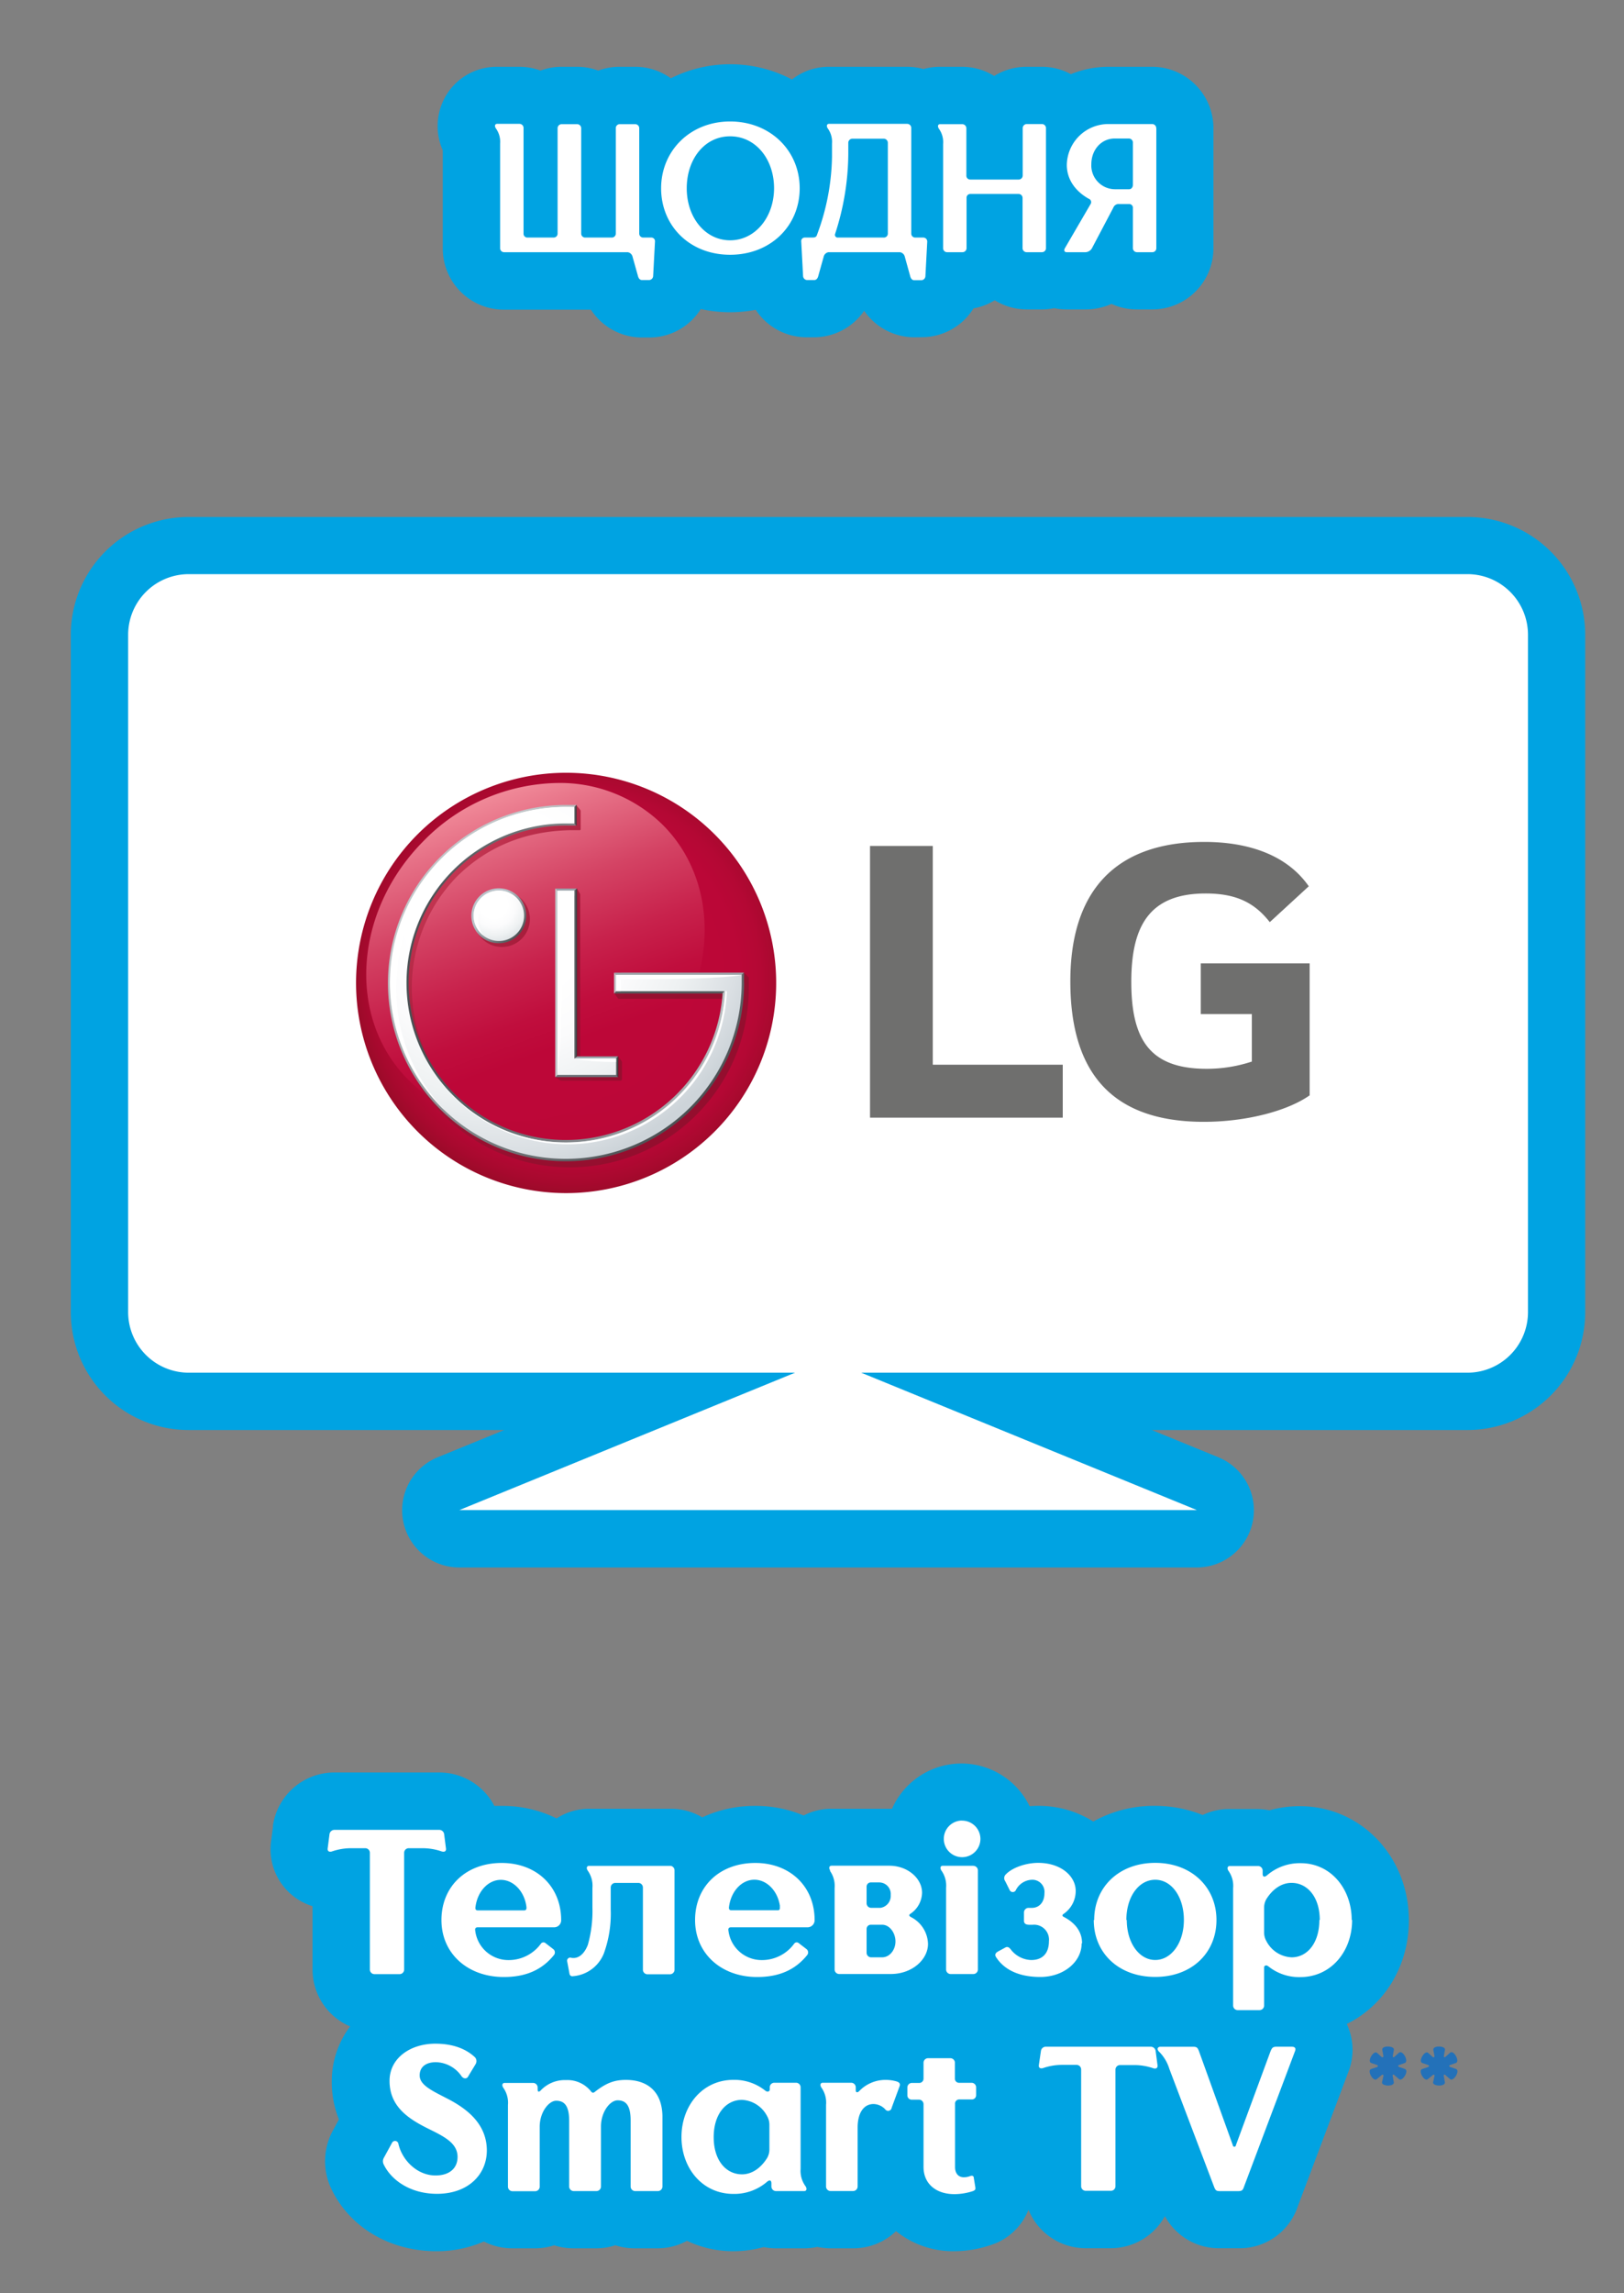 <svg xmlns="http://www.w3.org/2000/svg" xmlns:xlink="http://www.w3.org/1999/xlink" viewBox="0 0 354.86 500.84"><rect x="0" y="0" width="354.86" height="500.84" fill="#808080" stroke="none"/><defs><radialGradient id="a" cx="-903.2" cy="95.45" r="1.5" gradientTransform="matrix(31.93, 0, 0, -31.93, 28964.28, 3261.17)" gradientUnits="userSpaceOnUse"><stop offset="0" stop-color="#bd0738"/><stop offset="0.5" stop-color="#bd0738"/><stop offset="0.76" stop-color="#bb0737"/><stop offset="0.86" stop-color="#b40834"/><stop offset="0.94" stop-color="#a7092e"/><stop offset="1" stop-color="#990b28"/></radialGradient><linearGradient id="b" x1="104.9" y1="174.7" x2="129.11" y2="241.23" gradientUnits="userSpaceOnUse"><stop offset="0" stop-color="#f08998"/><stop offset="0.11" stop-color="#e67086"/><stop offset="0.33" stop-color="#d44364"/><stop offset="0.53" stop-color="#c8224c"/><stop offset="0.69" stop-color="#c00e3d"/><stop offset="0.8" stop-color="#bd0738"/><stop offset="1" stop-color="#bd0738"/></linearGradient><linearGradient id="c" x1="93.07" y1="191.15" x2="148.61" y2="246.69" gradientUnits="userSpaceOnUse"><stop offset="0" stop-color="#cc3c58"/><stop offset="0.06" stop-color="#c23450"/><stop offset="0.23" stop-color="#ae2341"/><stop offset="0.41" stop-color="#9f1736"/><stop offset="0.64" stop-color="#971030"/><stop offset="1" stop-color="#940e2e"/></linearGradient><linearGradient id="d" x1="125.06" y1="212.78" x2="126.08" y2="212.78" gradientUnits="userSpaceOnUse"><stop offset="0" stop-color="#c2c6c9"/><stop offset="0.1" stop-color="#b1b5b8"/><stop offset="0.53" stop-color="#6d7174"/><stop offset="0.84" stop-color="#43474a"/><stop offset="1" stop-color="#33373a"/></linearGradient><linearGradient id="e" x1="134.19" y1="232.97" x2="135.09" y2="232.97" gradientUnits="userSpaceOnUse"><stop offset="0" stop-color="#bec3c8"/><stop offset="0.11" stop-color="#acb1b6"/><stop offset="0.53" stop-color="#6b6f72"/><stop offset="0.84" stop-color="#424648"/><stop offset="1" stop-color="#323638"/></linearGradient><linearGradient id="f" x1="-858.56" y1="144.47" x2="-857.52" y2="144.47" gradientTransform="matrix(8.1, 8.1, 8.1, -8.1, 5890.9, 8322.99)" gradientUnits="userSpaceOnUse"><stop offset="0" stop-color="#bac3c9"/><stop offset="1" stop-color="#26292b"/></linearGradient><linearGradient id="g" x1="-919.72" y1="104.01" x2="-918.67" y2="104.01" gradientTransform="matrix(53.1, 53.1, 53.1, -53.1, 43410.33, 54555.58)" gradientUnits="userSpaceOnUse"><stop offset="0" stop-color="#c2c6c9"/><stop offset="1" stop-color="#404548"/></linearGradient><linearGradient id="h" x1="-945.14" y1="99.57" x2="-944.1" y2="99.57" gradientTransform="matrix(-67.41, 0, 0, 67.41, -63548.57, -6497.07)" gradientUnits="userSpaceOnUse"><stop offset="0" stop-color="#c2c6c9"/><stop offset="1" stop-color="#4c5155"/></linearGradient><linearGradient id="i" x1="125.1" y1="178.06" x2="125.99" y2="178.06" xlink:href="#e"/><radialGradient id="j" cx="391.78" cy="-157.95" r="84.26" gradientTransform="translate(-164.93 308.49) scale(0.7)" gradientUnits="userSpaceOnUse"><stop offset="0" stop-color="#fff"/><stop offset="0.35" stop-color="#fff"/><stop offset="0.53" stop-color="#fbfbfc"/><stop offset="0.72" stop-color="#eef1f2"/><stop offset="0.91" stop-color="#dadfe3"/><stop offset="1" stop-color="#cdd4d9"/></radialGradient><radialGradient id="k" cx="389.71" cy="-158.53" r="12.3" gradientTransform="translate(-164.93 308.49) scale(0.7)" gradientUnits="userSpaceOnUse"><stop offset="0" stop-color="#fff"/><stop offset="0.35" stop-color="#fff"/><stop offset="0.57" stop-color="#fbfbfc"/><stop offset="0.79" stop-color="#eef1f2"/><stop offset="1" stop-color="#dce1e4"/></radialGradient></defs><title>Vector Smart Object1</title><path d="M199.77,73.66a13.31,13.31,0,0,1-10.94-5.78,13.33,13.33,0,0,1-10.94,5.78h-1.56a13.28,13.28,0,0,1-11.2-6,29.62,29.62,0,0,1-12-.17,13.26,13.26,0,0,1-11.31,6.22h-1.56a13.33,13.33,0,0,1-11.14-6.08h-19A13.35,13.35,0,0,1,96.75,54.24V32.83a13.08,13.08,0,0,1,.36-11.34,12.88,12.88,0,0,1,11.46-6.9h4.92a13.41,13.41,0,0,1,4.62.82,13.31,13.31,0,0,1,4.61-.82h3.36a13.27,13.27,0,0,1,4.65.83,13.16,13.16,0,0,1,4.63-.83h3.44a13.26,13.26,0,0,1,7.78,2.51,29,29,0,0,1,26.47.26,13,13,0,0,1,8-2.77h17.12a13.44,13.44,0,0,1,3.61.49,13.33,13.33,0,0,1,3.58-.49h4.88a13.4,13.4,0,0,1,7,2,13.4,13.4,0,0,1,7-2h3.28A13.3,13.3,0,0,1,234,16.2a21.76,21.76,0,0,1,8.24-1.61h9.48A13.41,13.41,0,0,1,265.15,28V54.24a13.36,13.36,0,0,1-13.34,13.34h-3.36a13.34,13.34,0,0,1-5.58-1.21,13.83,13.83,0,0,1-5.66,1.21h-4.16a12.64,12.64,0,0,1-2.68-.28,12.9,12.9,0,0,1-2.73.28h-3.28a13.39,13.39,0,0,1-7-2,13.31,13.31,0,0,1-4.64,1.77,13.29,13.29,0,0,1-11.35,6.29Z" fill="#00a3e2"/><path d="M143.12,52.76l-.4,7.52a.92.92,0,0,1-.88.88h-1.56c-.48,0-.76-.4-.88-.88L138.2,56a1.27,1.27,0,0,0-1.08-.92h-27a.87.87,0,0,1-.84-.84V31.37a5,5,0,0,0-.92-3.32c-.36-.52-.2-1,.24-1h4.92a.89.89,0,0,1,.88.88V51a.83.83,0,0,0,.84.88H121a.85.85,0,0,0,.84-.88V28a.89.89,0,0,1,.88-.88h3.36A.89.89,0,0,1,127,28V51a.86.86,0,0,0,.88.88h5.76a.87.87,0,0,0,.92-.88V28a.85.85,0,0,1,.84-.88h3.44a.88.88,0,0,1,.84.88V51a.86.86,0,0,0,.88.88h1.8A.8.8,0,0,1,143.12,52.76Zm31.62-11.64c0,8.2-6.36,14.52-15.2,14.52s-15.08-6.32-15.08-14.52,6.36-14.59,15.08-14.59S174.74,32.85,174.74,41.12Zm-5.6,0c0-6.35-4-11.35-9.6-11.35s-9.48,5-9.48,11.35,4,11.36,9.48,11.36S169.14,47.44,169.14,41.08Zm33.47,11.68-.4,7.52a.92.92,0,0,1-.88.88h-1.56c-.48,0-.76-.4-.88-.88L197.69,56a1.27,1.27,0,0,0-1.08-.92H181.05A1.27,1.27,0,0,0,180,56l-1.2,4.28c-.12.48-.4.88-.88.88h-1.56a.92.92,0,0,1-.88-.88l-.4-7.52a.77.77,0,0,1,.76-.88h1.56c.8,0,1-.12,1.2-.8a50.45,50.45,0,0,0,3.2-16.83V31.37a5,5,0,0,0-.92-3.32c-.36-.52-.2-1,.24-1h17.12a.89.89,0,0,1,.88.88V51a.86.86,0,0,0,.88.88h1.76A.86.86,0,0,1,202.61,52.76ZM194,31.21a.9.9,0,0,0-.88-.92h-6.88a.9.9,0,0,0-.88.92v2.36a57,57,0,0,1-2.88,17.51.59.59,0,0,0,.6.8h10A.86.86,0,0,0,194,51Zm33.67-4.12h-3.28a.9.9,0,0,0-.92.88V38.33a.88.88,0,0,1-.84.88H212a.83.83,0,0,1-.84-.88V28a.9.9,0,0,0-.92-.88H205.4c-.44,0-.6.44-.24,1a5,5,0,0,1,.92,3.32V54.24a.87.87,0,0,0,.84.84h3.36a.89.89,0,0,0,.92-.84v-11a.82.82,0,0,1,.84-.88H222.6a.87.87,0,0,1,.84.88v11a.89.89,0,0,0,.92.84h3.28a.89.89,0,0,0,.92-.84V28A.9.9,0,0,0,227.64,27.09Zm25,.88V54.24a.87.87,0,0,1-.84.84h-3.36a.89.89,0,0,1-.92-.84v-8.8a.81.81,0,0,0-.84-.88h-2.16a1.23,1.23,0,0,0-1.28.8l-4.68,8.88a1.75,1.75,0,0,1-1.36.84h-4.16c-.48,0-.64-.4-.4-.84l5.64-9.68a.78.78,0,0,0-.4-1.15c-2.68-1.49-4.8-4-4.8-7.4a9.08,9.08,0,0,1,9.16-8.92h9.48A.9.9,0,0,1,252.65,28Zm-5.12,3.28a.9.9,0,0,0-.84-1h-3.12c-3,0-5.12,2.52-5.12,5.6a5.19,5.19,0,0,0,5.12,5.48h3.12c.52,0,.84-.44.84-1Z" fill="#fff"/><path d="M100.38,342.33a12.5,12.5,0,0,1-4.74-24.07l14.54-5.95h-69a25.74,25.74,0,0,1-25.71-25.7v-148a25.74,25.74,0,0,1,25.71-25.7H320.68a25.73,25.73,0,0,1,25.7,25.7v148a25.73,25.73,0,0,1-25.7,25.7h-69l14.54,5.95a12.5,12.5,0,0,1-4.74,24.07Z" fill="#00a3e2"/><path d="M208.53,491.65a19.85,19.85,0,0,1-12.74-4.38,13.47,13.47,0,0,1-9.34,3.75H181.5a13.78,13.78,0,0,1-2.9-.31,13.64,13.64,0,0,1-2.87.31h-6.17a13.39,13.39,0,0,1-2.71-.27,24.71,24.71,0,0,1-6.62.9,23.39,23.39,0,0,1-10.12-2.27,13.41,13.41,0,0,1-6.46,1.64h-5a13.23,13.23,0,0,1-4.19-.67,13.23,13.23,0,0,1-4.19.67h-5a13.4,13.4,0,0,1-4.18-.66,13.58,13.58,0,0,1-4.2.66h-5a13.4,13.4,0,0,1-6.15-1.49,25.6,25.6,0,0,1-10.38,2.12c-10.14,0-18.92-5.19-22.93-13.55a14,14,0,0,1,.26-12.71l1.37-2.52a21.74,21.74,0,0,1-1.56-8.5,19.81,19.81,0,0,1,4-11.81,13.52,13.52,0,0,1-8.21-12.41V416.3A13,13,0,0,1,59.25,402l.4-3.08c0-.1,0-.2,0-.3A13.57,13.57,0,0,1,73.17,387.1H95.92a13.57,13.57,0,0,1,12.1,7.3c.53,0,1.06,0,1.6,0a26.71,26.71,0,0,1,12,2.73,13.07,13.07,0,0,1,7.13-2.1h17.84a13.43,13.43,0,0,1,6.86,1.87,27.17,27.17,0,0,1,11.57-2.5,26.88,26.88,0,0,1,10.58,2.1,13.08,13.08,0,0,1,6-1.47h13.31a16.57,16.57,0,0,1,30.06-.57c.63-.05,1.23-.07,1.81-.07a22.43,22.43,0,0,1,12.11,3.42,27.16,27.16,0,0,1,13.44-3.42,28.08,28.08,0,0,1,10.47,2,13.09,13.09,0,0,1,5.7-1.3h6.18a14.31,14.31,0,0,1,2.71.27,24.64,24.64,0,0,1,6.61-.9c13.38,0,23.85,11,23.85,24.93,0,10.13-5.48,18.68-13.57,22.63a13.27,13.27,0,0,1,.46,10.19l-11.17,29.68A13.38,13.38,0,0,1,270.47,491H266.6a13.4,13.4,0,0,1-12.06-7,13.52,13.52,0,0,1-11.82,7h-5.5a13.52,13.52,0,0,1-12.49-8.39,13.2,13.2,0,0,1-6.91,7.2A25.16,25.16,0,0,1,208.53,491.65Z" fill="#00a3e2"/><path d="M320.68,125.39H41.23A13.25,13.25,0,0,0,28,138.59v148a13.25,13.25,0,0,0,13.21,13.2H173.72l-73.34,30H261.52l-73.34-30h132.5a13.24,13.24,0,0,0,13.2-13.2v-148A13.24,13.24,0,0,0,320.68,125.39Z" fill="#fff"/><path d="M87.32,431.14h-5.5a1,1,0,0,1-1-1v-25.5a1,1,0,0,0-1-1H76.6a12.78,12.78,0,0,0-4,.68c-.63.22-1.08,0-1-.63l.4-3.11a1.1,1.1,0,0,1,1.13-.95H95.92a1.08,1.08,0,0,1,1.13.95l.4,3.11c.09.63-.36.85-1,.63a12.77,12.77,0,0,0-4-.68H89.25a1,1,0,0,0-.94,1v25.5A1,1,0,0,1,87.32,431.14Zm9.14-11.81c0-7.29,5.32-12.47,13.16-12.47,7.66,0,13,5.18,13,12.47v.14a1.54,1.54,0,0,1-1.44,1.44h-16.8c-.41,0-.63.23-.54.72a7.3,7.3,0,0,0,7.16,6.44,8.71,8.71,0,0,0,7.21-3.6.68.68,0,0,1,1-.09l1.75,1.35a.93.93,0,0,1,.14,1.17c-2.61,3.29-6.17,4.87-11,4.87C102.18,431.77,96.46,426.63,96.46,419.33Zm7.93-2.11h10.14c.4,0,.58-.23.49-.86-.45-3.33-2.84-5.81-5.58-5.81s-5.09,2.48-5.54,5.9C103.81,417,104,417.22,104.39,417.22Zm42.17-9.73H128.72c-.5,0-.68.49-.27,1.08a5.67,5.67,0,0,1,1,3.74v4.23a27.21,27.21,0,0,1-1,8.2c-.54,1.44-1.71,3.15-3.6,2.84a.68.68,0,0,0-.91.81l.5,2.66a.63.63,0,0,0,.77.54,7.92,7.92,0,0,0,6.75-5,25.45,25.45,0,0,0,1.49-9.55v-4.82a1,1,0,0,1,1-1h5.09a1,1,0,0,1,.94,1v18a1,1,0,0,0,1,.95h4.91a1,1,0,0,0,1-.95V408.43A1,1,0,0,0,146.56,407.49ZM178,419.33v.14a1.55,1.55,0,0,1-1.44,1.44H159.71c-.4,0-.63.23-.54.72a7.31,7.31,0,0,0,7.17,6.44,8.71,8.71,0,0,0,7.21-3.6.68.68,0,0,1,1-.09l1.75,1.35a.94.94,0,0,1,.14,1.17c-2.61,3.29-6.17,4.87-11,4.87-7.84,0-13.56-5.14-13.56-12.44s5.32-12.47,13.16-12.47C172.64,406.86,178,412,178,419.33Zm-7.57-3c-.45-3.33-2.84-5.81-5.59-5.81s-5.09,2.48-5.54,5.9c-.09.59.14.77.5.77H169.9C170.3,417.22,170.48,417,170.39,416.36Zm11-7.79c-.41-.59-.23-1.08.27-1.08h12.61c4.06,0,7.17,2.79,7.17,5.9a5.68,5.68,0,0,1-2.53,4.59c-.4.27-.31.45,0,.68a6.78,6.78,0,0,1,3.83,5.9c0,3.42-3.47,6.58-8.11,6.58H183.32a1,1,0,0,1-.95-.95V412.31A5.62,5.62,0,0,0,181.34,408.57Zm7.93,7.12a1,1,0,0,0,.94,1h2.12a2.64,2.64,0,0,0,2.21-2.8,2.53,2.53,0,0,0-2.52-2.75h-1.81a.92.92,0,0,0-.94.95Zm0,10.81a1,1,0,0,0,.94,1h2.44c1.71,0,2.93-1.67,2.93-3.47s-1.22-3.65-2.93-3.65h-2.44a.92.92,0,0,0-.94.95Zm23.42-19H206c-.5,0-.68.49-.27,1.08a5.68,5.68,0,0,1,1,3.74v17.88a1,1,0,0,0,1,.95h4.95a1,1,0,0,0,1-.95V408.48A1,1,0,0,0,212.69,407.49Zm-2.61-9.87a4,4,0,1,0,4.06,4A4,4,0,0,0,210.08,397.62Zm26.27,26.8c0-2.52-1.49-4.46-4-5.76-.36-.18-.4-.41,0-.68a6.05,6.05,0,0,0,2.61-5c0-3.2-3.19-6.12-8.2-6.12-2.61,0-5.63,1-7.07,2.52a1.12,1.12,0,0,0-.13,1.48l1,2a.75.75,0,0,0,1.3,0,4.08,4.08,0,0,1,3.38-2.3,2.65,2.65,0,0,1,2.89,2.93c0,2-1.17,3.2-2.75,3.2h-.72a1,1,0,0,0-1,.94v1.89c0,.68.54.86,1.17.86h.72a3.26,3.26,0,0,1,3.56,3.6c0,2.48-1.26,4.1-3.88,4.1a5.86,5.86,0,0,1-4.37-2.2c-.27-.36-.67-.86-1.26-.54l-1.57.85c-.77.41-.68.86-.55,1.13,1.49,2.43,4.46,4.46,9.74,4.46C232.34,431.77,236.35,428.52,236.35,424.42Zm2.65-5.09c0-7.16,5.41-12.47,13.34-12.47s13.38,5.31,13.38,12.47-5.36,12.44-13.38,12.44S239,426.5,239,419.33Zm7.12,0c0,5,2.71,8.74,6.22,8.74s6.26-3.73,6.26-8.74-2.66-8.78-6.26-8.78S246.12,414.24,246.12,419.33Zm49.24,0c0,6.85-4.59,12.48-11.35,12.48a10.75,10.75,0,0,1-6.94-2.34c-.63-.49-.94,0-.94.18V438a1,1,0,0,1-1,1h-4.77a1,1,0,0,1-1-1V412.35a5.63,5.63,0,0,0-1-3.74c-.4-.58-.22-1.08.27-1.08h6.18a1,1,0,0,1,1,1v.68c0,.81.49.76,1,.31a10.94,10.94,0,0,1,7.3-2.61C290.77,406.9,295.36,412.49,295.36,419.33Zm-7.07,0c0-5-2.7-8.1-6.17-8.1-2.21,0-4.15,1.39-5.5,3.55a3.77,3.77,0,0,0-.49,1.85v5.45a3.74,3.74,0,0,0,.49,1.85,6.53,6.53,0,0,0,5.5,3.56C285.59,427.49,288.29,424.42,288.29,419.33ZM97.7,458.3c-3.33-1.72-6-2.93-6-5.05,0-1.8,1.31-2.88,3.56-2.88a7,7,0,0,1,5.59,3.06c.4.58,1.17.68,1.48,0l1.58-2.61a1.28,1.28,0,0,0-.09-1.49c-1.94-1.84-4.78-3-8.7-3-5.45,0-10,3.15-10,8.11,0,5.81,4.37,8.47,9,10.72,3.16,1.57,5.86,3,5.86,5.9,0,2.43-1.71,4.05-4.82,4.05-4,0-7.3-3.33-8.11-6.93a.74.74,0,0,0-1.35-.27l-1.89,3.46a1.57,1.57,0,0,0,0,1.27c1.71,3.6,6,6.48,11.67,6.48,6.8,0,10.9-4.19,10.9-9.5C106.35,463.57,101.62,460.32,97.7,458.3Zm39.06-4.06c-2.66,0-4.37.77-6.67,2.52-.45.41-.67.32-.94,0a6.58,6.58,0,0,0-5.45-2.48,7.25,7.25,0,0,0-5.59,2.3c-.4.36-.63.31-.63-.36v-.32a1,1,0,0,0-1-1h-6.22c-.49,0-.67.5-.27,1.08a5.63,5.63,0,0,1,1,3.74v17.89a1,1,0,0,0,.94.94h5a1,1,0,0,0,1-.94V464.47c0-3.2,2-5.68,3.6-5.68,1.85,0,2.84,1.17,2.84,4.42v14.37a1,1,0,0,0,.95.94h5a1,1,0,0,0,1-.94V464.42c0-3.24,2-5.72,3.64-5.72,1.85,0,2.84,1.17,2.84,4.41v14.47a1,1,0,0,0,.95.94h5a1,1,0,0,0,1-.94V462.12C144.65,456.67,141.36,454.24,136.76,454.24ZM176,477.44c.41.59.23,1.08-.27,1.08h-6.17a1,1,0,0,1-1-1v-.67c0-.82-.5-.77-1-.32a10.94,10.94,0,0,1-7.3,2.61c-6.75,0-11.35-5.58-11.35-12.43s4.6-12.48,11.35-12.48a10.78,10.78,0,0,1,6.94,2.34c.63.5,1,.05,1-.18v-.58a1,1,0,0,1,1-.95H174a1,1,0,0,1,.94.95V473.7A5.67,5.67,0,0,0,176,477.44ZM168.12,464a3.74,3.74,0,0,0-.5-1.85,6.54,6.54,0,0,0-5.49-3.55c-3.47,0-6.18,3.06-6.18,8.15s2.71,8.11,6.18,8.11c2.2,0,4.14-1.4,5.49-3.56a3.74,3.74,0,0,0,.5-1.85ZM196,454.6a8.29,8.29,0,0,0-2.38-.36,7.94,7.94,0,0,0-5.91,2.48c-.4.36-.72.27-.72-.23v-.63a1,1,0,0,0-1-1h-6.22c-.49,0-.67.5-.27,1.08a5.63,5.63,0,0,1,1,3.74v17.89a1,1,0,0,0,.95.94h4.95a1,1,0,0,0,1-.94V464.65c0-3.16,1.31-5.14,3.47-5.14a3.57,3.57,0,0,1,2.57,1.17.78.78,0,0,0,1.4-.36l1.71-4.64C196.81,455.1,196.5,454.78,196,454.6Zm16.31.27h-2.75a.88.88,0,0,1-.9-.9V450.5a1,1,0,0,0-1-1h-4.91a1,1,0,0,0-.95,1V454a.93.93,0,0,1-1,.9h-1.53a1,1,0,0,0-1,.95v1.75a.93.93,0,0,0,1,.95h1.53a1,1,0,0,1,1,1v13.7c0,3.65,2.7,5.94,6.76,5.94a13.16,13.16,0,0,0,4.05-.67c.5-.23.59-.36.5-.9l-.32-1.94c0-.36-.22-.63-.76-.45a3.88,3.88,0,0,1-1.45.27c-1.12,0-1.89-.81-1.89-2.21V459.51a.9.9,0,0,1,.9-1h2.75a.92.92,0,0,0,.95-.95v-1.75A1,1,0,0,0,212.31,454.87Zm39-7.88H228.57a1.08,1.08,0,0,0-1.12.94L227,451c-.09.63.36.86,1,.63a12.79,12.79,0,0,1,4-.67h3.24a1,1,0,0,1,1,1v25.5a1,1,0,0,0,1,1h5.5a1,1,0,0,0,1-1V452a1,1,0,0,1,.95-1h3.24a12.85,12.85,0,0,1,4,.67c.63.23,1.08,0,1-.63l-.41-3.11A1.08,1.08,0,0,0,251.32,447Zm31,0h-3.38c-.81,0-1,.27-1.31,1l-7.56,20.5a.34.34,0,0,1-.68,0L262,448c-.31-.81-.49-1-1.3-1h-7.12c-.63,0-.9.54-.27,1.12a9,9,0,0,1,2.2,3.7l9.78,25.77c.32.81.5.94,1.31.94h3.87c.86,0,1.08-.13,1.35-.94L283,447.89C283.18,447.39,283,447,282.32,447Z" fill="#fff"/><path d="M300.93,451.42a.22.22,0,0,0,0-.42l-1.29-.45c-1-.33.54-2.91,1.29-2.19l1,.9a.23.23,0,0,0,.36-.21l-.24-1.32c-.12-.54.54-.78,1.23-.78s1.41.27,1.29.75l-.24,1.35a.2.2,0,0,0,.33.18l1-.9c.84-.78,2.25,1.92,1.29,2.22l-1.29.45c-.21.06-.15.33,0,.39l1.29.45c1.05.33-.51,2.88-1.26,2.22l-1.05-.9a.19.19,0,0,0-.33.18l.24,1.35c.12.54-.54.78-1.23.78s-1.47-.27-1.32-.78l.3-1.35c.06-.18-.21-.33-.36-.18l-1.05.87c-.81.78-2.25-1.86-1.29-2.16Z" fill="#2371b9"/><path d="M312.09,451.42a.22.22,0,0,0,0-.42l-1.29-.45c-1-.33.54-2.91,1.29-2.19l1,.9a.23.23,0,0,0,.36-.21l-.24-1.32c-.12-.54.54-.78,1.23-.78s1.41.27,1.29.75l-.24,1.35a.2.2,0,0,0,.33.18l1-.9c.84-.78,2.25,1.92,1.29,2.22l-1.29.45c-.21.06-.15.33,0,.39l1.29.45c1.05.33-.51,2.88-1.26,2.22l-1.05-.9a.19.19,0,0,0-.33.18l.24,1.35c.12.54-.54.78-1.23.78s-1.47-.27-1.32-.78l.3-1.35c.06-.18-.21-.33-.36-.18l-1.05.87c-.81.78-2.25-1.86-1.29-2.16Z" fill="#2371b9"/><polygon points="203.82 184.75 190.11 184.75 190.11 244.09 232.22 244.09 232.22 232.53 203.82 232.53 203.82 184.75" fill="#6f6f6e"/><path d="M262.38,221.47h11.16v10.37a31.34,31.34,0,0,1-9.88,1.58c-12.35,0-16.46-6.28-16.46-19,0-12.15,3.92-19.29,16.26-19.29,6.85,0,10.77,2.15,14,6.26l8.52-7.83c-5.19-7.44-14.3-9.69-22.82-9.69-19.19,0-29.28,10.47-29.28,30.45S243,245,263.06,245c9.21,0,18.22-2.35,23.11-5.78V210.4H262.38Z" fill="#6f6f6e"/><path d="M123.67,168.77A45.9,45.9,0,1,0,169.6,215v-.72A45.91,45.91,0,0,0,123.67,168.77Z" fill="url(#a)"/><path d="M92.62,183.6c-15.33,15.34-16.89,38.71-3.42,52.18s36.82,11.92,52.16-3.42,16.92-38.74,3.46-52.21A32,32,0,0,0,121.88,171,41.82,41.82,0,0,0,92.62,183.6" fill="url(#b)"/><path d="M121.32,235.24l1.13-.65V195.82l-.28-.46.28-.08v-.06h.2l3.43-1.17.61,1.06a.42.42,0,0,1,.09.29l0,35.31h8.35l.67,1a.63.63,0,0,1,.1.43v3.55a.29.29,0,0,1-.26.31H122.84a1.14,1.14,0,0,1-.64-.19Zm41.41-22.68H134.34v4.54l.7.95h0a.36.36,0,0,0,.24.09H159a34.61,34.61,0,0,1-58.92,22,34.68,34.68,0,0,1-.19-48.74c6.56-6.46,14.8-9.88,24.68-10.09l1.86,0h.21c.13,0,.24,0,.24-.3v-3.73a.74.74,0,0,0-.09-.4l-.84-1-1.89.27-.95.31c-21.56,0-37.73,18-37.73,39.48a39.12,39.12,0,0,0,78.24-.23v-2.24Zm-53.11-18a6.13,6.13,0,1,0,6.17,6.13A6.15,6.15,0,0,0,109.62,194.59Z" fill="url(#c)"/><polygon points="122.25 234.35 121.32 235.24 135.09 235.24 134.19 234.32 122.25 234.35" fill="#6b7277"/><polygon points="134.19 231.58 135.09 230.71 126.08 230.71 125.01 231.58 134.19 231.58" fill="#96a2a9"/><polygon points="126.08 194.05 121.32 194.05 122.21 194.9 125.06 194.89 126.08 194.05" fill="#98a1a8"/><polygon points="125.08 231.51 126.08 230.71 126.08 194.05 125.06 194.89 125.08 231.51" fill="url(#d)"/><polygon points="134.19 231.58 134.19 234.32 135.09 235.24 135.09 230.71 134.19 231.58" fill="url(#e)"/><polygon points="121.32 194.05 121.32 235.24 122.25 234.35 122.21 194.9 121.32 194.05" fill="#c2c6c9"/><path d="M103.93,200a5.1,5.1,0,1,0,5.11-5.09A5.09,5.09,0,0,0,103.93,200Z" fill="none"/><path d="M103,200a6,6,0,1,0,6-6A6,6,0,0,0,103,200Zm11.09,0a5.1,5.1,0,1,1-5.09-5.09A5.09,5.09,0,0,1,114.13,200Z" fill="url(#f)"/><polygon points="158.85 216.07 135.06 216.04 134.18 216.97 157.94 216.97 158.41 216.48 158.85 216.07" fill="#555c5e"/><polygon points="135.06 213.36 161.67 213.32 162.57 212.41 134.18 212.42 135.06 213.36" fill="#9ea5aa"/><path d="M162.57,214.66v-2.25l-.9.91v1.34a38,38,0,1,1-38-38l1.45,0,.89-.86-2.34,0a38.91,38.91,0,1,0,38.92,38.91Z" fill="url(#g)"/><path d="M125.1,179.45l-1,0h-.95a35.23,35.23,0,0,0,.07,70.46h.91A35.32,35.32,0,0,0,158.82,217l0-1-.45.41-.47.49a34.33,34.33,0,0,1-58.54,22,34.32,34.32,0,0,1,24.28-58.6l2.31,0Z" fill="url(#h)"/><polygon points="135.06 213.36 134.18 212.42 134.18 216.97 135.06 216.04 135.06 213.36" fill="#c2c6c9"/><polygon points="125.1 179.46 125.99 180.35 125.99 175.77 125.1 176.63 125.1 179.46" fill="url(#i)"/><path d="M121.82,194.53v40.22h12.79v-3.58h-9.12V194.53Zm1.34-18.3a38.43,38.43,0,1,0,38.9,38.43v-1.75H134.64v3.56h23.77c0,.08,0,.45,0,.52a34.83,34.83,0,1,1-34.75-37.16h1.84v-3.6l-1.44,0Z" fill="url(#j)"/><path d="M103.5,200a5.51,5.51,0,1,0,5.51-5.51A5.5,5.5,0,0,0,103.5,200" fill="url(#k)"/><path d="M110,195.5a5.45,5.45,0,0,1,3.35,1.17,5.45,5.45,0,0,0-4.34-2.16A5.51,5.51,0,0,0,103.5,200a5.44,5.44,0,0,0,2.14,4.3,5.41,5.41,0,0,1-1.16-3.31A5.52,5.52,0,0,1,110,195.5" fill="#fff"/><path d="M125.49,176.25l-1.86,0A38.43,38.43,0,0,0,96.5,241.82l.71.68A38.15,38.15,0,0,1,86.6,216c0-21.13,15-38.68,38.89-39.75" fill="#fff"/><path d="M125.49,231.17s2.63.76,9.12.76v-.76Z" fill="#fff"/><path d="M125.49,195.66v-1.13h-3.67v40.22s1.15-6.11,1.15-39.09Z" fill="#fff"/><path d="M162.06,212.91H134.64v3.57h1V213.9c23.88,0,26.42-1,26.42-1" fill="#fff"/><path d="M158.41,216.48c0,.08,0,.46,0,.53A34.81,34.81,0,0,1,99,239.27a34.53,34.53,0,0,1-8.9-15.22,35.28,35.28,0,0,0,34.13,25.86,34.89,34.89,0,0,0,34.61-33.43Z" fill="#fff"/></svg>